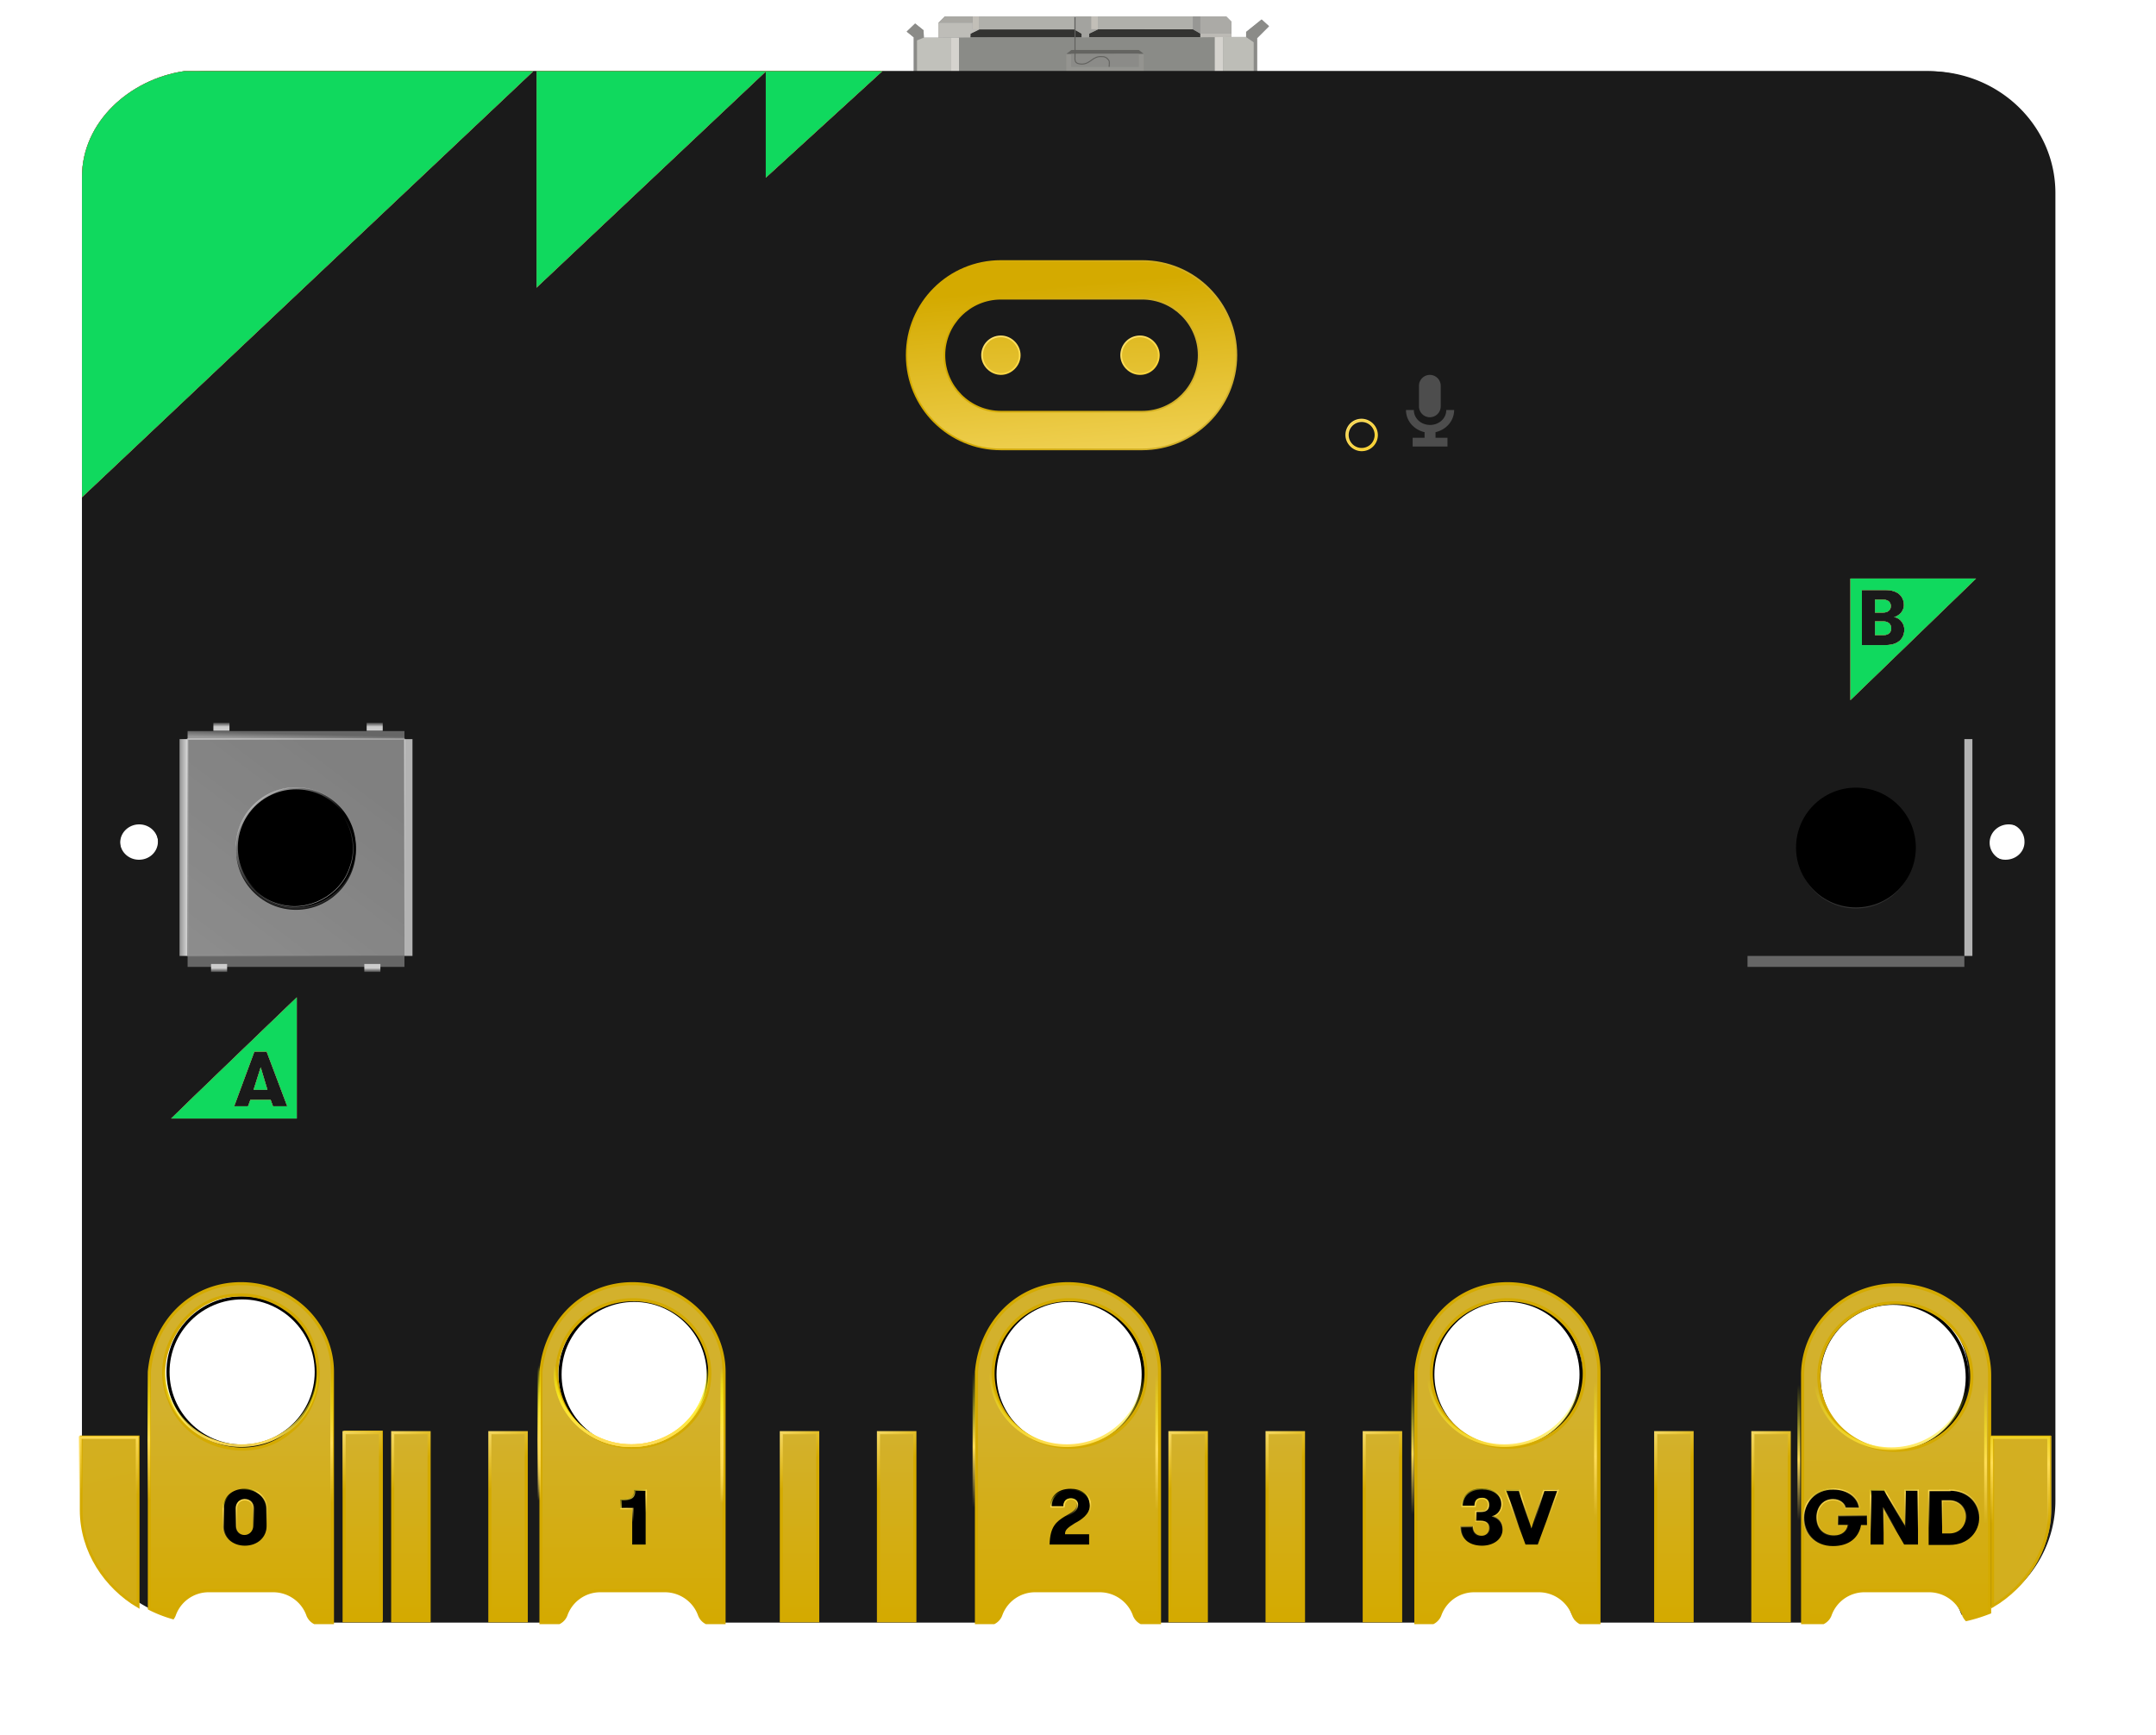 <svg xmlns="http://www.w3.org/2000/svg" xmlns:xlink="http://www.w3.org/1999/xlink" width="40mm" height="32.19mm" style="enable-background:new" viewBox="0 0 208.912 168.109"><defs><linearGradient id="q"><stop offset="0" style="stop-color:#0000d4;stop-opacity:1"/><stop offset="1" style="stop-color:#0000d4;stop-opacity:0"/></linearGradient><linearGradient id="n"><stop offset="0" style="stop-color:#ffe680;stop-opacity:1"/><stop offset="1" style="stop-color:#d4aa00;stop-opacity:1"/></linearGradient><linearGradient id="i"><stop offset="0" style="stop-color:#d4aa00;stop-opacity:1"/><stop offset="1" style="stop-color:#d3b12c;stop-opacity:1"/></linearGradient><linearGradient id="p"><stop offset="0" style="stop-color:#ffe680;stop-opacity:1"/><stop offset="1" style="stop-color:#fed32a;stop-opacity:1"/></linearGradient><linearGradient id="l"><stop offset="0" style="stop-color:#999;stop-opacity:1"/><stop offset="1" style="stop-color:#666;stop-opacity:1"/></linearGradient><linearGradient id="k"><stop offset="0" style="stop-color:#ccc;stop-opacity:1"/><stop offset="1" style="stop-color:#999;stop-opacity:1"/></linearGradient><linearGradient id="g"><stop offset="0" style="stop-color:gray;stop-opacity:1"/><stop offset="1" style="stop-color:#8c8c8c;stop-opacity:1"/></linearGradient><linearGradient id="f"><stop offset="0" style="stop-color:#fff;stop-opacity:1"/><stop offset="1" style="stop-color:#fff;stop-opacity:0"/></linearGradient><linearGradient id="a"><stop offset="0" style="stop-color:#ccc;stop-opacity:1"/><stop offset="1" style="stop-color:#8c8c8c;stop-opacity:1"/></linearGradient><linearGradient id="b"><stop offset="0" style="stop-color:#fff;stop-opacity:1"/><stop offset=".693" style="stop-color:#adadad;stop-opacity:.6"/><stop offset="1" style="stop-color:#333;stop-opacity:0"/></linearGradient><linearGradient id="r"><stop offset="0" style="stop-color:#000;stop-opacity:1"/><stop offset="1" style="stop-color:#000;stop-opacity:0"/></linearGradient><linearGradient id="s"><stop offset="0" style="stop-color:#333;stop-opacity:1"/><stop offset="1" style="stop-color:#333;stop-opacity:0"/></linearGradient><linearGradient id="c"><stop offset="0" style="stop-color:#ffd5d5;stop-opacity:1"/><stop offset="1" style="stop-color:#ccc;stop-opacity:0"/></linearGradient><linearGradient id="e"><stop offset="0" style="stop-color:#ff0;stop-opacity:0"/><stop offset=".552" style="stop-color:#fd5;stop-opacity:1"/><stop offset="1" style="stop-color:#fd5;stop-opacity:0"/></linearGradient><linearGradient id="j"><stop offset="0" style="stop-color:#ccc;stop-opacity:1"/><stop offset="1" style="stop-color:#ccc;stop-opacity:0"/></linearGradient><linearGradient xlink:href="#d" id="Y" x1="464.572" x2="466.072" y1="368.434" y2="381.724" gradientUnits="userSpaceOnUse"/><linearGradient id="d"><stop offset="0" style="stop-color:#ff0;stop-opacity:0"/><stop offset=".252" style="stop-color:#fd5;stop-opacity:1"/><stop offset="1" style="stop-color:#fd5;stop-opacity:0"/></linearGradient><linearGradient xlink:href="#d" id="V" x1="439.369" x2="446.695" y1="369.019" y2="383.372" gradientUnits="userSpaceOnUse"/><linearGradient xlink:href="#e" id="S" x1="356.772" x2="361.016" y1="366.145" y2="382.008" gradientUnits="userSpaceOnUse"/><linearGradient xlink:href="#e" id="P" x1="251.101" x2="252.146" y1="371.158" y2="377.989" gradientUnits="userSpaceOnUse"/><linearGradient xlink:href="#e" id="M" x1="137.762" x2="142.976" y1="370.245" y2="377.368" gradientUnits="userSpaceOnUse"/><linearGradient xlink:href="#d" id="J" x1="38.413" x2="43.169" y1="372.256" y2="382.1" gradientUnits="userSpaceOnUse"/><linearGradient xlink:href="#f" id="aN" x1="267.247" x2="287.51" y1="527.855" y2="509.343" gradientTransform="matrix(.353 0 0 .353 -4.031 40.362)" gradientUnits="userSpaceOnUse"/><linearGradient id="h"><stop offset="0" style="stop-color:#fc0;stop-opacity:1"/><stop offset="1" style="stop-color:#c8ab37;stop-opacity:0"/></linearGradient><linearGradient xlink:href="#g" id="aH" x1="259.501" x2="312.204" y1="497.617" y2="537.395" gradientTransform="matrix(.353 0 0 .353 -4.031 40.362)" gradientUnits="userSpaceOnUse"/><linearGradient xlink:href="#j" id="aC" x1="489.076" x2="489.076" y1="252.949" y2="254.403" gradientUnits="userSpaceOnUse"/><linearGradient xlink:href="#j" id="aD" x1="489.076" x2="489.076" y1="252.949" y2="254.403" gradientUnits="userSpaceOnUse"/><linearGradient xlink:href="#j" id="aE" x1="489.076" x2="489.076" y1="252.949" y2="254.403" gradientUnits="userSpaceOnUse"/><linearGradient xlink:href="#j" id="aF" x1="489.076" x2="489.076" y1="252.949" y2="254.403" gradientUnits="userSpaceOnUse"/><linearGradient xlink:href="#f" id="aL" x1="267.247" x2="287.51" y1="527.855" y2="509.343" gradientTransform="rotate(-165 285.96 510.348)" gradientUnits="userSpaceOnUse"/><linearGradient xlink:href="#d" id="L" x1="38.413" x2="43.169" y1="372.256" y2="382.1" gradientUnits="userSpaceOnUse"/><linearGradient xlink:href="#d" id="K" x1="38.413" x2="43.169" y1="372.256" y2="382.1" gradientUnits="userSpaceOnUse"/><linearGradient xlink:href="#e" id="O" x1="137.762" x2="142.976" y1="370.245" y2="377.368" gradientUnits="userSpaceOnUse"/><linearGradient xlink:href="#e" id="N" x1="137.762" x2="142.976" y1="370.245" y2="377.368" gradientUnits="userSpaceOnUse"/><linearGradient xlink:href="#e" id="R" x1="251.101" x2="252.146" y1="371.158" y2="377.989" gradientUnits="userSpaceOnUse"/><linearGradient xlink:href="#e" id="Q" x1="251.101" x2="252.146" y1="371.158" y2="377.989" gradientUnits="userSpaceOnUse"/><linearGradient xlink:href="#e" id="T" x1="356.772" x2="361.016" y1="366.145" y2="382.008" gradientUnits="userSpaceOnUse"/><linearGradient xlink:href="#e" id="U" x1="356.772" x2="361.016" y1="366.145" y2="382.008" gradientUnits="userSpaceOnUse"/><linearGradient xlink:href="#d" id="X" x1="439.369" x2="446.695" y1="369.019" y2="383.372" gradientUnits="userSpaceOnUse"/><linearGradient xlink:href="#d" id="W" x1="439.369" x2="446.695" y1="369.019" y2="383.372" gradientUnits="userSpaceOnUse"/><linearGradient xlink:href="#d" id="aa" x1="464.572" x2="466.072" y1="368.434" y2="381.724" gradientUnits="userSpaceOnUse"/><linearGradient xlink:href="#d" id="ab" x1="464.572" x2="466.072" y1="368.434" y2="381.724" gradientUnits="userSpaceOnUse"/><linearGradient xlink:href="#d" id="Z" x1="464.572" x2="466.072" y1="368.434" y2="381.724" gradientUnits="userSpaceOnUse"/><linearGradient xlink:href="#e" id="ad" x1="243.795" x2="243.215" y1="340.809" y2="376.293" gradientUnits="userSpaceOnUse"/><linearGradient xlink:href="#e" id="ae" x1="243.795" x2="243.215" y1="340.809" y2="376.293" gradientUnits="userSpaceOnUse"/><linearGradient xlink:href="#e" id="ac" x1="243.795" x2="243.215" y1="340.809" y2="376.293" gradientUnits="userSpaceOnUse"/><linearGradient xlink:href="#e" id="af" x1="243.795" x2="243.215" y1="340.809" y2="376.293" gradientTransform="matrix(.383 0 0 .37 -241.309 21.678)" gradientUnits="userSpaceOnUse"/><linearGradient xlink:href="#e" id="al" x1="243.795" x2="243.215" y1="340.809" y2="376.293" gradientTransform="matrix(0 -.383 .37 0 21.678 241.309)" gradientUnits="userSpaceOnUse"/><linearGradient xlink:href="#e" id="ah" x1="243.795" x2="243.215" y1="340.809" y2="376.293" gradientTransform="matrix(0 -.383 .37 0 21.678 241.309)" gradientUnits="userSpaceOnUse"/><linearGradient xlink:href="#e" id="ai" x1="243.795" x2="243.215" y1="340.809" y2="376.293" gradientTransform="matrix(0 -.383 .37 0 21.678 241.309)" gradientUnits="userSpaceOnUse"/><linearGradient xlink:href="#e" id="aj" x1="243.795" x2="243.215" y1="340.809" y2="376.293" gradientTransform="matrix(0 -.383 .37 0 21.678 241.309)" gradientUnits="userSpaceOnUse"/><linearGradient xlink:href="#k" id="aG" x1="98.348" x2="98.348" y1="-231.049" y2="-231.616" gradientUnits="userSpaceOnUse"/><linearGradient xlink:href="#l" id="aB" x1="221.329" x2="221.316" y1="86.332" y2="85.812" gradientUnits="userSpaceOnUse"/><linearGradient xlink:href="#i" id="z" x1="171.679" x2="150.934" y1="223.391" y2="223.301" gradientTransform="rotate(90 498.54 442.882)scale(3.78)" gradientUnits="userSpaceOnUse"/><linearGradient xlink:href="#i" id="B" x1="171.679" x2="150.934" y1="223.391" y2="223.301" gradientTransform="rotate(90 498.54 442.882)scale(3.78)" gradientUnits="userSpaceOnUse"/><linearGradient xlink:href="#i" id="D" x1="171.679" x2="150.934" y1="223.391" y2="223.301" gradientTransform="rotate(90 498.54 442.882)scale(3.78)" gradientUnits="userSpaceOnUse"/><linearGradient xlink:href="#i" id="F" x1="171.679" x2="150.934" y1="223.391" y2="223.301" gradientTransform="rotate(90 498.54 442.882)scale(3.78)" gradientUnits="userSpaceOnUse"/><linearGradient xlink:href="#e" id="ag" x1="243.795" x2="243.215" y1="340.809" y2="376.293" gradientTransform="matrix(0 -.383 .37 0 21.678 241.309)" gradientUnits="userSpaceOnUse"/><linearGradient xlink:href="#e" id="ak" x1="243.795" x2="243.215" y1="340.809" y2="376.293" gradientTransform="matrix(0 -.383 .37 0 21.678 241.309)" gradientUnits="userSpaceOnUse"/><linearGradient xlink:href="#e" id="aq" x1="243.795" x2="243.215" y1="340.809" y2="376.293" gradientTransform="matrix(0 -.383 .37 0 21.678 279.128)" gradientUnits="userSpaceOnUse"/><linearGradient xlink:href="#n" id="A" x1="-215.447" x2="-211.763" y1="128.359" y2="132.428" gradientTransform="rotate(90 455.244 394.254)scale(3.78)" gradientUnits="userSpaceOnUse"/><linearGradient xlink:href="#n" id="C" x1="-215.447" x2="-211.763" y1="128.359" y2="132.428" gradientTransform="rotate(90 455.244 394.254)scale(3.78)" gradientUnits="userSpaceOnUse"/><linearGradient xlink:href="#n" id="E" x1="-215.447" x2="-211.763" y1="128.359" y2="132.428" gradientTransform="rotate(90 455.244 394.254)scale(3.78)" gradientUnits="userSpaceOnUse"/><linearGradient xlink:href="#n" id="G" x1="-215.447" x2="-211.763" y1="128.359" y2="132.428" gradientTransform="rotate(90 455.244 394.254)scale(3.78)" gradientUnits="userSpaceOnUse"/><linearGradient xlink:href="#g" id="aI" x1="259.501" x2="312.204" y1="497.617" y2="537.395" gradientTransform="matrix(.353 0 0 .353 -4.031 40.362)" gradientUnits="userSpaceOnUse"/><linearGradient xlink:href="#f" id="aJ" x1="243.457" x2="314.989" y1="521.907" y2="490.821" gradientTransform="matrix(.353 0 0 .353 -4.031 40.362)" gradientUnits="userSpaceOnUse"/><linearGradient xlink:href="#i" id="an" x1="-213.884" x2="-213.884" y1="171.716" y2="153.489" gradientUnits="userSpaceOnUse"/><linearGradient xlink:href="#n" id="ao" x1="-215.447" x2="-211.763" y1="128.359" y2="132.428" gradientTransform="translate(-1.41 24.322)" gradientUnits="userSpaceOnUse"/><linearGradient xlink:href="#i" id="H" x1="171.679" x2="150.934" y1="223.391" y2="223.301" gradientTransform="rotate(90 426.946 371.287)scale(3.78)" gradientUnits="userSpaceOnUse"/><linearGradient xlink:href="#n" id="I" x1="-215.447" x2="-211.763" y1="128.359" y2="132.428" gradientTransform="rotate(90 383.65 322.66)scale(3.78)" gradientUnits="userSpaceOnUse"/><linearGradient xlink:href="#n" id="ar" x1="24.665" x2="23.05" y1="42.459" y2="2.4" gradientUnits="userSpaceOnUse"/><linearGradient xlink:href="#p" id="au" x1="28.845" x2="35.218" y1="11.756" y2="18.524" gradientUnits="userSpaceOnUse"/><linearGradient xlink:href="#p" id="aw" x1="10.582" x2="16.018" y1="11.235" y2="20.294" gradientUnits="userSpaceOnUse"/><linearGradient xlink:href="#n" id="ax" x1="24.665" x2="21.488" y1="42.459" y2="5.836" gradientUnits="userSpaceOnUse"/><linearGradient xlink:href="#i" id="ay" x1="5.18" x2="41.232" y1="13.734" y2="23.521" gradientUnits="userSpaceOnUse"/><linearGradient xlink:href="#n" id="at" x1="24.665" x2="23.05" y1="42.459" y2="2.4" gradientUnits="userSpaceOnUse"/><linearGradient xlink:href="#n" id="av" x1="24.665" x2="23.05" y1="42.459" y2="2.4" gradientUnits="userSpaceOnUse"/><linearGradient xlink:href="#n" id="as" x1="24.665" x2="23.05" y1="42.459" y2="2.4" gradientUnits="userSpaceOnUse"/><linearGradient xlink:href="#n" id="az" x1="24.665" x2="23.05" y1="42.459" y2="2.4" gradientTransform="matrix(.578 0 0 .578 113.156 33.243)" gradientUnits="userSpaceOnUse"/><linearGradient xlink:href="#p" id="aA" x1="28.845" x2="35.218" y1="11.756" y2="18.524" gradientTransform="matrix(.578 0 0 .578 113.156 33.243)" gradientUnits="userSpaceOnUse"/><filter id="aK" width="1.154" height="1.154" x="-.077" y="-.077" style="color-interpolation-filters:sRGB"><feGaussianBlur stdDeviation="1.041"/></filter><filter id="aM" width="1.034" height="1.034" x="-.017" y="-.017" style="color-interpolation-filters:sRGB"><feGaussianBlur stdDeviation=".224"/></filter><filter id="t" width="1.119" height="1.081" x="-.059" y="-.04" style="color-interpolation-filters:sRGB"><feGaussianBlur stdDeviation=".682"/></filter><filter id="aO" width="1.024" height="1.024" x="-.012" y="-.012" style="color-interpolation-filters:sRGB"><feGaussianBlur stdDeviation=".057"/></filter><filter id="u" width="1.086" height="1.109" x="-.043" y="-.055" style="color-interpolation-filters:sRGB"><feGaussianBlur stdDeviation="3.41"/></filter><radialGradient xlink:href="#i" id="w" cx="132.584" cy="503.099" r="249.351" fx="132.584" fy="503.099" gradientTransform="matrix(1.723 -.085 .018 .402 -42.573 216.188)" gradientUnits="userSpaceOnUse"/><radialGradient xlink:href="#i" id="x" cx="132.584" cy="503.099" r="249.351" fx="132.584" fy="503.099" gradientTransform="matrix(1.723 -.085 .018 .402 -42.573 216.188)" gradientUnits="userSpaceOnUse"/><radialGradient xlink:href="#h" id="v" cx="132.584" cy="503.099" r="249.351" fx="132.584" fy="503.099" gradientTransform="matrix(1.723 -.085 .018 .402 -42.573 216.188)" gradientUnits="userSpaceOnUse"/><radialGradient xlink:href="#h" id="y" cx="132.584" cy="503.099" r="249.351" fx="132.584" fy="503.099" gradientTransform="matrix(.66 -.031 .007 .149 -257.537 101.54)" gradientUnits="userSpaceOnUse"/></defs><g style="display:inline"><path d="M5457.097 169.081v-27.775l-5.663-4.584 6.741-6.472 6.742 5.393.27 5.933h11.595V129.71l5.123-5.124h225.435l4.18 4.18v12.27h11.73v-4.045l12.405-9.978 5.932 5.393-9.573 9.573v26.832z" style="fill:#999;fill-opacity:1;stroke:none;stroke-width:1px;stroke-linecap:butt;stroke-linejoin:miter;stroke-opacity:1" transform="translate(-571.766 -13.487)scale(.121)"/><path d="M5493.366 169.05v-27.506h-6.742v27.505z" style="fill:#d5d3ce;fill-opacity:1;stroke:#000;stroke-width:1px;stroke-linecap:butt;stroke-linejoin:miter;stroke-opacity:0" transform="translate(-571.766 -13.487)scale(.121)"/><path d="M5504.22 124.596v10.362h5.393v-10.402z" style="fill:#c2bfb8;fill-opacity:1;stroke:#000;stroke-width:1.083px;stroke-linecap:butt;stroke-linejoin:miter;stroke-opacity:0" transform="translate(-571.766 -13.487)scale(.121)"/><path d="M5599.106 124.554v10.3h5.393v-10.34z" style="fill:#c2bfb8;fill-opacity:1;stroke:#000;stroke-width:1.08px;stroke-linecap:butt;stroke-linejoin:miter;stroke-opacity:0" transform="translate(-571.766 -13.487)scale(.121)"/><path d="m5704.763 168.846-.022-27.748H5698l.022 27.748z" style="fill:#d5d3ce;fill-opacity:1;stroke:#000;stroke-width:1px;stroke-linecap:butt;stroke-linejoin:miter;stroke-opacity:0" transform="translate(-571.766 -13.487)scale(.121)"/><path d="m5704.763 168.846-.022-27.748 18.51-.061 6.124 4.18v23.595z" style="fill:#bdbdb7;fill-opacity:1;stroke:none;stroke-width:1px;stroke-linecap:butt;stroke-linejoin:miter;stroke-opacity:1" transform="translate(-571.766 -13.487)scale(.121)"/><path d="m5502.534 138.396 7.079-3.438h75.976l5.938 3.428v2.976H5502.4z" style="fill:#333331;fill-opacity:1;stroke:#000;stroke-width:1px;stroke-linecap:butt;stroke-linejoin:miter;stroke-opacity:0" transform="translate(-571.766 -13.487)scale(.121)"/><path d="m5597.608 138.317 7.079-3.438h75.976l5.938 3.428v2.976h-89.128z" style="fill:#333331;fill-opacity:1;fill-rule:nonzero;stroke:none;stroke-width:1px;stroke-linecap:butt;stroke-linejoin:miter;stroke-opacity:0" transform="translate(-571.766 -13.487)scale(.121)"/><path fill="none" d="M5579.607 151.577v14.13l2.45 2.578h62.344l2.586-2.72v-14.083z" style="fill:#9a9a97;fill-opacity:0;stroke:#a1a19d;stroke-width:.976px;stroke-linecap:butt;stroke-linejoin:miter;stroke-opacity:1" transform="translate(-571.766 -13.487)scale(.121)"/><path d="M5493.35 168.846v-27.505l204.65-.243.021 27.748z" style="fill:#8a8b87;fill-opacity:1;stroke:#000;stroke-width:1px;stroke-linecap:butt;stroke-linejoin:miter;stroke-opacity:0" transform="translate(-571.766 -13.487)scale(.121)"/><path d="M5723.25 141.037v-4.045l12.405-9.978 5.932 5.393-9.573 9.573v26.832h-2.639v-23.596zM5465.186 141.576l-.27-5.933-6.74-5.393-6.742 6.472 5.663 4.584v27.775h2.653V143.75Z" style="fill:#8b8b88;fill-opacity:1;stroke:none;stroke-width:1px;stroke-linecap:butt;stroke-linejoin:miter;stroke-opacity:1" transform="translate(-571.766 -13.487)scale(.121)"/><path d="m5476.782 129.71 5.123-5.123 22.315.008.01 5.111z" style="fill:#a9a8a3;fill-opacity:1;stroke:none;stroke-width:1px;stroke-linecap:butt;stroke-linejoin:miter;stroke-opacity:1" transform="translate(-571.766 -13.487)scale(.121)"/><path d="M5509.613 124.556v10.402h75.976v-10.425z" style="fill:#b0b0ab;fill-opacity:1;stroke:none;stroke-width:1px;stroke-linecap:butt;stroke-linejoin:miter;stroke-opacity:1" transform="translate(-571.766 -13.487)scale(.121)"/><path d="M5459.75 169.081V143.75l5.436-2.174 21.438-.032v27.505z" style="fill:#c1c1bb;fill-opacity:1;stroke:none;stroke-width:1px;stroke-linecap:butt;stroke-linejoin:miter;stroke-opacity:1" transform="translate(-571.766 -13.487)scale(.121)"/><path d="M5604.5 124.514v10.34l76.163.025v-10.335z" style="fill:#b0b0ab;fill-opacity:1;stroke:none;stroke-width:1px;stroke-linecap:butt;stroke-linejoin:miter;stroke-opacity:1" transform="translate(-571.766 -13.487)scale(.121)"/><path d="M5585.59 134.958v-10.425l13.516.02v10.3l5.58.026-7.078 3.438-.135 2.966-5.946.08v-2.977z" style="fill:#a3a39f;fill-opacity:1;stroke:none;stroke-width:1px;stroke-linecap:butt;stroke-linejoin:miter;stroke-opacity:1" transform="translate(-571.766 -13.487)scale(.121)"/><path d="M5476.782 141.576V129.71l27.448-.005-.01 5.252h5.393l-7.079 3.438-.135 2.967z" style="fill:#bebdb8;fill-opacity:1;stroke:none;stroke-width:1px;stroke-linecap:butt;stroke-linejoin:miter;stroke-opacity:1" transform="translate(-571.766 -13.487)scale(.121)"/><path d="M5686.601 138.307v-13.73l-5.938-.033v10.335z" style="fill:#979794;fill-opacity:1;stroke:none;stroke-width:1px;stroke-linecap:butt;stroke-linejoin:miter;stroke-opacity:1" transform="translate(-571.766 -13.487)scale(.121)"/><path d="M5686.601 141.283v-2.976h24.877l.042 2.73z" style="fill:#bcbab5;fill-opacity:1;stroke:none;stroke-width:1px;stroke-linecap:butt;stroke-linejoin:miter;stroke-opacity:1" transform="translate(-571.766 -13.487)scale(.121)"/><path d="M5686.601 138.307v-13.73l20.74.01 4.18 4.18-.043 9.54z" style="fill:#abaaa6;fill-opacity:1;stroke:none;stroke-width:1px;stroke-linecap:butt;stroke-linejoin:miter;stroke-opacity:1" transform="translate(-571.766 -13.487)scale(.121)"/><path d="M5637.236 154.494h3.978v14.23h-61.96v-14.142h3.888v10.342h54.094z" style="fill:#949490;fill-opacity:1;stroke:none;stroke-width:1px;stroke-linecap:butt;stroke-linejoin:miter;stroke-opacity:1" transform="translate(-571.766 -13.487)scale(.121)"/><path d="m5579.253 154.582 4.155-3.182h53.917l3.889 3.094z" style="fill:#646461;fill-opacity:1;stroke:none;stroke-width:1px;stroke-linecap:butt;stroke-linejoin:miter;stroke-opacity:1" transform="translate(-571.766 -13.487)scale(.121)"/><path d="m5583.142 154.582 54.094-.088v10.43h-54.094z" style="fill:#8b8b88;fill-opacity:1;stroke:none;stroke-width:1px;stroke-linecap:butt;stroke-linejoin:miter;stroke-opacity:1" transform="translate(-571.766 -13.487)scale(.121)"/><path d="M5621.499 164.84c.01-1.605.293-3.301 0-4.806-1.611-2.75-3.547-3.633-5.657-3.516-7.646-.784-9.04 6.046-16.263 6.094-4.678-.13-5.221-1.884-5.48-3.75l.051-4.453v-30.23" style="fill:none;stroke:#61615e;stroke-width:.814px;stroke-linecap:butt;stroke-linejoin:miter;stroke-opacity:1;filter:url(#t)" transform="matrix(.121 0 0 .118 -572.726 -12.985)"/></g><g style="filter:url(#u)"><path d="M20.173 6.886c-6.747 0-12.229 5.287-12.229 11.794v126.516c0 5.352 3.71 9.875 8.78 11.314q.08-.119.132-.252a3.52 3.52 0 0 1 3.332-2.358h6.236c1.544 0 2.879.983 3.362 2.358.121.318.357.577.656.732h23.642a1.38 1.38 0 0 0 .665-.732 3.52 3.52 0 0 1 3.331-2.358h6.235c1.545 0 2.88.983 3.364 2.358.12.317.355.577.654.732h27.644c.373-.138.675-.428.816-.796a3.52 3.52 0 0 1 3.331-2.358h6.235c1.545 0 2.88.983 3.363 2.358.14.368.436.658.805.796h28.105a1.38 1.38 0 0 0 .664-.732 3.52 3.52 0 0 1 3.332-2.358h6.235c1.545 0 2.88.983 3.363 2.358.121.317.356.577.655.732h23.503a1.38 1.38 0 0 0 .665-.732 3.52 3.52 0 0 1 3.331-2.358h6.235c1.545 0 2.88.983 3.364 2.358q.05.128.125.243c5.053-1.449 8.747-5.965 8.747-11.305V18.68c0-6.507-5.444-11.794-12.19-11.794zm-6.709 72.87c1.035 0 1.84.814 1.84 1.775 0 .998-.805 1.775-1.84 1.775s-1.84-.814-1.84-1.775c0-.998.844-1.775 1.84-1.775m180.864 0c1.035 0 1.84.814 1.84 1.775.038.998-.805 1.775-1.84 1.775s-1.84-.814-1.84-1.775c0-.998.843-1.775 1.84-1.775M23.43 125.286a7.53 7.53 0 0 1 4.1 1.294c4.099 2.58 4.343 9.128.45 12.008-3.677 3.15-10.007 1.45-11.604-3.121-1.932-4.448 1.583-10.006 6.431-10.164q.311-.022.623-.017m37.989.245a7.53 7.53 0 0 1 4.097 1.293c4.097 2.58 4.345 9.13.45 12.008-3.677 3.155-10.007 1.45-11.606-3.12-1.926-4.451 1.587-10.004 6.435-10.165a7 7 0 0 1 .624-.016m42.144 0a7.53 7.53 0 0 1 4.098 1.293c4.097 2.58 4.344 9.13.449 12.008-3.676 3.155-10.007 1.45-11.605-3.12-1.928-4.452 1.586-10.004 6.435-10.165q.312-.022.623-.016m42.428 0a7.53 7.53 0 0 1 4.098 1.293c4.097 2.58 4.344 9.13.449 12.008-3.677 3.155-10.007 1.45-11.606-3.12-1.927-4.452 1.587-10.003 6.436-10.165q.311-.022.623-.016m37.418.284a7.53 7.53 0 0 1 4.1 1.295c4.098 2.58 4.342 9.127.449 12.007-3.677 3.15-10.006 1.451-11.604-3.12-1.932-4.449 1.584-10.007 6.432-10.165q.31-.021.623-.017" style="display:inline;fill:#1a1a1a;fill-opacity:1;stroke-width:.265;enable-background:new"/></g><g style="display:inline" transform="rotate(90 131.906 117.18)"><path d="M76.244 26.025c-25.5 0-46.219 19.983-46.219 44.577v478.17c0 20.227 14.02 37.324 33.184 42.761.196-.3.371-.612.5-.951a13.32 13.32 0 0 1 12.592-8.912h23.568c5.838 0 10.882 3.715 12.71 8.912a5.2 5.2 0 0 0 2.478 2.766h89.353c1.146-.584 2.057-1.567 2.514-2.766a13.32 13.32 0 0 1 12.592-8.912h23.566c5.838 0 10.884 3.715 12.711 8.912a5.2 5.2 0 0 0 2.473 2.766h104.48c1.41-.523 2.554-1.617 3.084-3.008a13.32 13.32 0 0 1 12.592-8.912h23.566c5.838 0 10.884 3.714 12.711 8.912a5.2 5.2 0 0 0 3.041 3.008h106.223a5.2 5.2 0 0 0 2.512-2.766 13.32 13.32 0 0 1 12.591-8.912h23.567c5.837 0 10.883 3.715 12.71 8.912a5.2 5.2 0 0 0 2.473 2.766h88.83c1.146-.584 2.057-1.567 2.514-2.766a13.32 13.32 0 0 1 12.592-8.912h23.566c5.838 0 10.884 3.715 12.711 8.912.124.325.29.628.473.918 19.1-5.475 33.06-22.544 33.06-42.729V70.601c0-24.593-20.574-44.576-46.074-44.576zM50.89 301.441c3.912 0 6.955 3.074 6.955 6.707 0 3.773-3.043 6.71-6.955 6.71s-6.953-3.076-6.953-6.71c0-3.772 3.186-6.707 6.953-6.707m683.578 0c3.912 0 6.955 3.074 6.955 6.707.145 3.773-3.043 6.71-6.955 6.71s-6.955-3.076-6.955-6.71c0-3.772 3.188-6.707 6.955-6.707M88.555 473.521c5.494.084 10.949 1.795 15.496 4.891 15.49 9.753 16.412 34.5 1.697 45.385C91.853 535.702 67.93 529.28 61.893 512c-7.3-16.812 5.984-37.815 24.308-38.414a28 28 0 0 1 2.354-.065m143.58.926c5.495.09 10.934 1.79 15.486 4.889 15.483 9.752 16.422 34.507 1.697 45.383-13.894 11.925-37.82 5.48-43.863-11.795-7.279-16.82 5.997-37.805 24.322-38.416a28 28 0 0 1 2.358-.06m159.285 0c5.495.09 10.934 1.79 15.486 4.889 15.485 9.754 16.42 34.503 1.698 45.383-13.894 11.924-37.82 5.482-43.862-11.795-7.286-16.824 5.997-37.806 24.322-38.416q1.177-.081 2.356-.06m160.357 0c5.495.09 10.934 1.79 15.487 4.889 15.485 9.754 16.42 34.503 1.697 45.383-13.894 11.925-37.82 5.48-43.863-11.795-7.283-16.824 5.998-37.804 24.324-38.416q1.178-.081 2.355-.06m141.422 1.074a28.46 28.46 0 0 1 15.494 4.893c15.49 9.753 16.413 34.498 1.698 45.383-13.896 11.905-37.818 5.485-43.856-11.795-7.301-16.811 5.985-37.818 24.309-38.416q1.177-.082 2.355-.065" style="fill:#1a1a1a;fill-opacity:1;stroke-width:1" transform="matrix(0 -.265 .265 0 14.726 249.085)"/><circle cx="-225.624" cy="147.671" r="7.182" style="opacity:1;fill:none;fill-opacity:1;stroke:#000;stroke-width:.3;stroke-linecap:butt;stroke-linejoin:miter;stroke-miterlimit:4;stroke-dasharray:none;stroke-dashoffset:0;stroke-opacity:1" transform="rotate(-90)"/><circle cx="-187.637" cy="147.917" r="7.182" style="opacity:1;fill:none;fill-opacity:1;stroke:#000;stroke-width:.3;stroke-linecap:butt;stroke-linejoin:miter;stroke-miterlimit:4;stroke-dasharray:none;stroke-dashoffset:0;stroke-opacity:1" transform="rotate(-90)"/><circle cx="-145.493" cy="147.917" r="7.182" style="opacity:1;fill:none;fill-opacity:1;stroke:#000;stroke-width:.3;stroke-linecap:butt;stroke-linejoin:miter;stroke-miterlimit:4;stroke-dasharray:none;stroke-dashoffset:0;stroke-opacity:1" transform="rotate(-90)"/><circle cx="-103.065" cy="147.917" r="7.182" style="opacity:1;fill:none;fill-opacity:1;stroke:#000;stroke-width:.3;stroke-linecap:butt;stroke-linejoin:miter;stroke-miterlimit:4;stroke-dasharray:none;stroke-dashoffset:0;stroke-opacity:1" transform="rotate(-90)"/><circle cx="-65.646" cy="148.201" r="7.182" style="opacity:1;fill:none;fill-opacity:1;stroke:#000;stroke-width:.3;stroke-linecap:butt;stroke-linejoin:miter;stroke-miterlimit:4;stroke-dasharray:none;stroke-dashoffset:0;stroke-opacity:1" transform="rotate(-90)"/><path d="M153.86 241.217h7.098c3.993 0 7.468-2.377 9.316-5.52H153.86zM170.238 55.83c-1.85-3.143-5.324-5.52-9.28-5.52h-7.099v5.52z" style="fill:#c8ab37;stroke-width:.265"/><path d="M-215.648 153.489h3.527v18.227h-3.527z" style="fill:#c8ab37;stroke-width:.265" transform="rotate(-90)"/><path d="M231.275 469.404c-18.545 0-32.021 14.392-33.47 32.278v91.666h6.605c1.145-.584 2.057-1.567 2.514-2.766a13.32 13.32 0 0 1 12.592-8.912h23.566c5.838 0 10.884 3.715 12.711 8.912a5.2 5.2 0 0 0 2.473 2.766h6.478v-91.666c0-17.747-14.923-32.278-33.469-32.278m.29 5.867c15.502 0 27.962 12.157 27.962 26.97 0 14.95-12.46 26.968-27.963 26.968s-27.962-12.017-27.962-26.969c0-14.951 12.46-26.969 27.962-26.969M390.506 469.404c-18.546 0-32.02 14.392-33.469 32.278v91.666h6.367c1.146-.584 2.057-1.567 2.514-2.766a13.32 13.32 0 0 1 12.592-8.912h23.566c5.838 0 10.884 3.715 12.711 8.912a5.2 5.2 0 0 0 2.473 2.766h6.715v-91.666c0-17.747-14.924-32.278-33.47-32.278m.578 5.867c15.503 0 27.965 12.157 27.965 26.97 0 14.95-12.462 26.968-27.965 26.968s-27.963-12.017-27.963-26.969c0-14.951 12.46-26.969 27.963-26.969M551.186 469.404c-18.546 0-32.02 14.392-33.47 32.278v91.666h6.245c1.145-.584 2.057-1.567 2.514-2.766a13.32 13.32 0 0 1 12.591-8.912h23.567c5.837 0 10.883 3.715 12.71 8.912a5.2 5.2 0 0 0 2.473 2.766h6.838v-91.666c0-17.747-14.923-32.278-33.468-32.278m.144 5.867c15.503 0 27.963 12.157 27.963 26.97 0 14.95-12.46 26.968-27.963 26.968s-27.963-12.017-27.963-26.969c0-14.951 12.46-26.969 27.963-26.969M693.318 469.822c-18.835 0-34.193 14.813-34.193 32.979v90.547h7.521c1.146-.584 2.057-1.567 2.514-2.766a13.32 13.32 0 0 1 12.592-8.912h23.566c5.838 0 10.884 3.715 12.711 8.912a5.2 5.2 0 0 0 1.014 1.627c2.821-.64 5.629-1.524 8.469-2.633V502.94c0-18.445-15.358-33.117-34.194-33.117m-.289 6.569c15.503 0 27.963 12.157 27.963 26.968s-12.605 26.97-27.963 26.97c-15.503 0-27.963-12.018-27.963-26.97s12.46-26.968 27.963-26.968" style="fill:#c8ab37;stroke-width:1" transform="matrix(0 -.265 .265 0 14.726 249.085)"/><g style="fill:url(#v);fill-opacity:1;stroke:#d4aa00;stroke-width:.703" transform="matrix(0 -.383 .37 0 21.612 241.217)"><path d="M0 357.7v19.2c0 10.8 6.2 20.2 14.4 25.2v-44.4z" style="fill:url(#w);fill-opacity:1;stroke:#d4aa00;stroke-width:.703"/><path d="M483.6 402c8.2-5 14.4-14.4 14.4-25.1v-19.2h-14.4z" style="fill:url(#x);fill-opacity:1;stroke:#d4aa00;stroke-width:.703"/></g><path d="M-215.648 153.489h3.527v18.227h-3.527z" style="fill:url(#y);fill-opacity:1;stroke:#d4aa00;stroke-width:.265" transform="rotate(-90)"/><path d="M231.275 469.404c-18.545 0-32.021 14.392-33.47 32.278v91.666h6.605c1.145-.584 2.057-1.567 2.514-2.766a13.32 13.32 0 0 1 12.592-8.912h23.566c5.838 0 10.884 3.715 12.711 8.912a5.2 5.2 0 0 0 2.477 2.766h6.474v-91.666c0-17.747-14.923-32.278-33.469-32.278zm.29 5.867c15.502 0 27.962 12.157 27.962 26.97 0 14.95-12.46 26.968-27.963 26.968s-27.962-12.017-27.962-26.969c0-14.951 12.46-26.969 27.962-26.969z" style="opacity:1;fill:url(#z);fill-opacity:1;stroke:url(#A);stroke-width:1.134;stroke-linecap:butt;stroke-linejoin:miter;stroke-miterlimit:4;stroke-dasharray:none;stroke-dashoffset:0;stroke-opacity:1" transform="matrix(0 -.265 .265 0 14.726 249.085)"/><path d="M390.506 469.404c-18.546 0-32.02 14.392-33.469 32.278v91.666h6.367c1.146-.585 2.057-1.567 2.514-2.766a13.32 13.32 0 0 1 12.592-8.912h23.566c5.838 0 10.884 3.715 12.711 8.912a5.2 5.2 0 0 0 2.477 2.766h6.71v-91.666c0-17.747-14.923-32.278-33.468-32.278zm.578 5.867c15.503 0 27.965 12.157 27.965 26.97 0 14.95-12.462 26.968-27.965 26.968s-27.963-12.017-27.963-26.969c0-14.951 12.46-26.969 27.963-26.969z" style="opacity:1;fill:url(#B);fill-opacity:1;stroke:url(#C);stroke-width:1.134;stroke-linecap:butt;stroke-linejoin:miter;stroke-miterlimit:4;stroke-dasharray:none;stroke-dashoffset:0;stroke-opacity:1" transform="matrix(0 -.265 .265 0 14.726 249.085)"/><path d="M551.186 469.404c-18.546 0-32.02 14.392-33.47 32.278v91.666h6.245q.019-.012.037-.024.377-.197.715-.449.082-.061.16-.127a5.3 5.3 0 0 0 1.066-1.162c.049-.072.1-.14.145-.215.15-.251.285-.512.39-.789a13.32 13.32 0 0 1 12.592-8.912h23.567c5.108 0 9.609 2.844 11.879 7.037q.487.9.832 1.875c.107.282.243.55.396.805.034.057.075.11.112.166a5 5 0 0 0 .576.734q.24.252.51.47.066.058.134.112c.237.179.485.342.75.479h6.832v-91.666c0-17.747-14.923-32.278-33.468-32.278zm.144 5.867c15.503 0 27.963 12.157 27.963 26.97 0 14.95-12.46 26.968-27.963 26.968s-27.963-12.017-27.963-26.969c0-14.951 12.46-26.969 27.963-26.969z" style="opacity:1;fill:url(#D);fill-opacity:1;stroke:url(#E);stroke-width:1.134;stroke-linecap:butt;stroke-linejoin:miter;stroke-miterlimit:4;stroke-dasharray:none;stroke-dashoffset:0;stroke-opacity:1" transform="matrix(0 -.265 .265 0 14.726 249.085)"/><path d="M693.318 469.822c-18.835 0-34.193 14.813-34.193 32.979v90.547h7.521c1.146-.584 2.057-1.567 2.514-2.766a13.32 13.32 0 0 1 12.592-8.912h23.566c5.838 0 10.884 3.715 12.711 8.912a5.2 5.2 0 0 0 1.014 1.627c2.821-.64 5.629-1.524 8.469-2.633V502.94c0-18.445-15.358-33.117-34.194-33.117zm-.289 6.569c15.503 0 27.963 12.157 27.963 26.968s-12.605 26.97-27.963 26.97c-15.503 0-27.963-12.018-27.963-26.97s12.46-26.968 27.963-26.968z" style="opacity:1;fill:url(#F);fill-opacity:1;stroke:url(#G);stroke-width:1.134;stroke-linecap:butt;stroke-linejoin:miter;stroke-miterlimit:4;stroke-dasharray:none;stroke-dashoffset:0;stroke-opacity:1" transform="matrix(0 -.265 .265 0 14.726 249.085)"/><path d="M88.084 469.402c-18.546 0-32.02 14.394-33.469 32.28v86.474a47 47 0 0 0 8.6 3.367c.193-.297.366-.606.494-.941a13.32 13.32 0 0 1 12.592-8.912h23.568c5.838 0 10.882 3.715 12.71 8.912a5.2 5.2 0 0 0 2.478 2.766h6.496v-91.666c0-17.747-14.923-32.28-33.469-32.28zm.47 4.12c5.495.083 10.95 1.794 15.497 4.89 6.992 4.402 11.005 11.86 11.963 19.719.213 1.34.324 2.713.324 4.11 0 3.419-.659 6.683-1.85 9.687-1.686 4.627-4.59 8.8-8.74 11.869C91.853 535.702 67.93 529.28 61.893 512c-7.3-16.812 5.984-37.815 24.308-38.414a28 28 0 0 1 2.354-.065z" style="opacity:1;fill:url(#H);fill-opacity:1;stroke:url(#I);stroke-width:1.134;stroke-linecap:butt;stroke-linejoin:miter;stroke-miterlimit:4;stroke-dasharray:none;stroke-dashoffset:0;stroke-opacity:1" transform="matrix(0 -.265 .265 0 14.726 249.085)"/><path d="M35.9 376.4c0-2.8 2.1-5.1 5.5-5.1 3.3 0 5.5 2.4 5.5 5.1v4.7c0 2.8-2.2 5.1-5.5 5.1s-5.5-2.4-5.5-5.1zm7.6 0c0-1.3-.8-2.3-2.2-2.3-1.3 0-2.1 1.1-2.1 2.3v4.7c0 1.2.8 2.3 2.1 2.3s2.2-1.1 2.2-2.3zM136.5 374.1c2.8 0 3.4-.8 3.4-2.5h2.9v14.3h-3.4v-9.5h-3v-2.3zM248.9 378.5c1.7-1 3-1.7 3-3.1 0-1.1-.7-1.6-1.6-1.6-1 0-1.8.6-1.8 2.1h-3.3c0-2.6 1.8-4.6 5.1-4.6 2.6 0 4.9 1.3 4.9 4.3 0 2.4-2.3 3.9-3.8 4.7-2 1.3-2.5 1.8-2.5 2.9h6.1v2.7h-10c.1-4.7 1.7-6 3.9-7.4" style="stroke-width:.703" transform="matrix(0 -.383 .37 0 21.612 241.217)"/><g style="stroke-width:.703"><path d="M352.1 381.1c0 1.6.9 2.5 2.2 2.5 1.2 0 1.9-.9 1.9-1.9 0-1.2-.6-2-2.1-2h-1.3v-2.6h1.3c1.5 0 1.9-.7 1.9-1.8s-.7-1.6-1.6-1.6c-1.4 0-1.8.8-1.8 2.1h-3.3c0-2.4 1.5-4.6 5.1-4.6 2.6 0 5 1.3 5 4 0 1.6-1 2.8-2.1 3.2 1.3.5 2.3 1.6 2.3 3.5 0 2.7-2.4 4.3-5.2 4.3-3.5 0-5.5-2.1-5.5-5.1zM368.5 385.9h-3.1l-5.1-14.3h3.5l3.1 10.1 3.1-10.1h3.6z" style="stroke-width:.703" transform="matrix(0 -.383 .37 0 21.612 241.217)"/></g><path d="M444.4 378.3h7.4v2.5h-1.5c-.6 3.3-3 5.5-7.1 5.5-4.8 0-7.5-3.5-7.5-7.5 0-3.9 2.8-7.5 7.5-7.5 3.8 0 6.4 2.3 6.6 5h-3.5c-.2-1.1-1.4-2.2-3.1-2.2-2.7 0-4.1 2.3-4.1 4.7 0 2.5 1.4 4.7 4.4 4.7 2 0 3.2-1.2 3.4-2.7h-2.5z" style="stroke-width:.703" transform="matrix(0 -.383 .37 0 21.612 241.217)"/><g style="stroke-width:.703"><path d="M461.4 380.9v-9.3h3.3v14.3h-3.5l-5.2-9.2v9.2h-3.3v-14.3h3.5zM472.7 371.6c4.8 0 7.5 3.5 7.5 7.2s-2.7 7.2-7.5 7.2h-5.3v-14.3h5.3zm-1.9 2.8v8.6h1.8c2.7 0 4.2-2.1 4.2-4.3s-1.6-4.3-4.2-4.3z" style="stroke-width:.703" transform="matrix(0 -.383 .37 0 21.612 241.217)"/></g><path d="M35.9 376.4c0-2.8 2.1-5.1 5.5-5.1 3.3 0 5.5 2.4 5.5 5.1v4.7c0 2.8-2.2 5.1-5.5 5.1s-5.5-2.4-5.5-5.1zm7.6 0c0-1.3-.8-2.3-2.2-2.3-1.3 0-2.1 1.1-2.1 2.3v4.7c0 1.2.8 2.3 2.1 2.3s2.2-1.1 2.2-2.3zM136.5 374.1c2.8 0 3.4-.8 3.4-2.5h2.9v14.3h-3.4v-9.5h-3v-2.3zM248.9 378.5c1.7-1 3-1.7 3-3.1 0-1.1-.7-1.6-1.6-1.6-1 0-1.8.6-1.8 2.1h-3.3c0-2.6 1.8-4.6 5.1-4.6 2.6 0 4.9 1.3 4.9 4.3 0 2.4-2.3 3.9-3.8 4.7-2 1.3-2.5 1.8-2.5 2.9h6.1v2.7h-10c.1-4.7 1.7-6 3.9-7.4" style="fill:none;stroke:none;stroke-width:.703" transform="matrix(0 -.383 .37 0 21.612 241.217)"/><g style="fill:none;stroke:none;stroke-width:.703"><path d="M352.1 381.1c0 1.6.9 2.5 2.2 2.5 1.2 0 1.9-.9 1.9-1.9 0-1.2-.6-2-2.1-2h-1.3v-2.6h1.3c1.5 0 1.9-.7 1.9-1.8s-.7-1.6-1.6-1.6c-1.4 0-1.8.8-1.8 2.1h-3.3c0-2.4 1.5-4.6 5.1-4.6 2.6 0 5 1.3 5 4 0 1.6-1 2.8-2.1 3.2 1.3.5 2.3 1.6 2.3 3.5 0 2.7-2.4 4.3-5.2 4.3-3.5 0-5.5-2.1-5.5-5.1zM368.5 385.9h-3.1l-5.1-14.3h3.5l3.1 10.1 3.1-10.1h3.6z" style="fill:none;stroke:none;stroke-width:.703" transform="matrix(0 -.383 .37 0 21.612 241.217)"/></g><path d="M444.4 378.3h7.4v2.5h-1.5c-.6 3.3-3 5.5-7.1 5.5-4.8 0-7.5-3.5-7.5-7.5 0-3.9 2.8-7.5 7.5-7.5 3.8 0 6.4 2.3 6.6 5h-3.5c-.2-1.1-1.4-2.2-3.1-2.2-2.7 0-4.1 2.3-4.1 4.7 0 2.5 1.4 4.7 4.4 4.7 2 0 3.2-1.2 3.4-2.7h-2.5z" style="fill:none;stroke:none;stroke-width:.703" transform="matrix(0 -.383 .37 0 21.612 241.217)"/><g style="fill:none;stroke:none;stroke-width:.703"><path d="M461.4 380.9v-9.3h3.3v14.3h-3.5l-5.2-9.2v9.2h-3.3v-14.3h3.5zM472.7 371.6c4.8 0 7.5 3.5 7.5 7.2s-2.7 7.2-7.5 7.2h-5.3v-14.3h5.3zm-1.9 2.8v8.6h1.8c2.7 0 4.2-2.1 4.2-4.3s-1.6-4.3-4.2-4.3z" style="fill:none;stroke:none;stroke-width:.703" transform="matrix(0 -.383 .37 0 21.612 241.217)"/></g><g style="fill:none;stroke:url(#J);stroke-width:.351;stroke-miterlimit:4;stroke-dasharray:none"><g style="fill:none;stroke:url(#K);stroke-width:.351;stroke-miterlimit:4;stroke-dasharray:none" transform="matrix(0 -.383 .37 0 21.629 241.2)"><path d="M35.9 376.4c0-2.8 2.1-5.1 5.5-5.1 3.3 0 5.5 2.4 5.5 5.1v4.7c0 2.8-2.2 5.1-5.5 5.1s-5.5-2.4-5.5-5.1zm7.6 0c0-1.3-.8-2.3-2.2-2.3-1.3 0-2.1 1.1-2.1 2.3v4.7c0 1.2.8 2.3 2.1 2.3s2.2-1.1 2.2-2.3z" style="fill:none;stroke:url(#L);stroke-width:.351;stroke-miterlimit:4;stroke-dasharray:none"/></g></g><g style="fill:none;stroke:url(#M);stroke-width:.351;stroke-miterlimit:4;stroke-dasharray:none"><g style="fill:none;stroke:url(#N);stroke-width:.351;stroke-miterlimit:4;stroke-dasharray:none" transform="matrix(0 -.383 .37 0 21.639 241.161)"><path d="M136.5 374.1c2.8 0 3.4-.8 3.4-2.5h2.9v14.3h-3.4v-9.5h-3v-2.3z" style="fill:none;stroke:url(#O);stroke-width:.351;stroke-miterlimit:4;stroke-dasharray:none"/></g></g><g style="fill:none;stroke:url(#P);stroke-width:.351;stroke-miterlimit:4;stroke-dasharray:none"><g style="fill:none;stroke:url(#Q);stroke-width:.351;stroke-miterlimit:4;stroke-dasharray:none" transform="matrix(0 -.383 .37 0 21.668 241.161)"><path d="M248.9 378.5c1.7-1 3-1.7 3-3.1 0-1.1-.7-1.6-1.6-1.6-1 0-1.8.6-1.8 2.1h-3.3c0-2.6 1.8-4.6 5.1-4.6 2.6 0 4.9 1.3 4.9 4.3 0 2.4-2.3 3.9-3.8 4.7-2 1.3-2.5 1.8-2.5 2.9h6.1v2.7h-10c.1-4.7 1.7-6 3.9-7.4z" style="fill:none;stroke:url(#R);stroke-width:.351;stroke-miterlimit:4;stroke-dasharray:none"/></g></g><g style="fill:none;stroke:url(#S);stroke-width:.351;stroke-miterlimit:4;stroke-dasharray:none" transform="matrix(0 -.383 .37 0 21.656 241.2)"><path d="M352.1 381.1c0 1.6.9 2.5 2.2 2.5 1.2 0 1.9-.9 1.9-1.9 0-1.2-.6-2-2.1-2h-1.3v-2.6h1.3c1.5 0 1.9-.7 1.9-1.8s-.7-1.6-1.6-1.6c-1.4 0-1.8.8-1.8 2.1h-3.3c0-2.4 1.5-4.6 5.1-4.6 2.6 0 5 1.3 5 4 0 1.6-1 2.8-2.1 3.2 1.3.5 2.3 1.6 2.3 3.5 0 2.7-2.4 4.3-5.2 4.3-3.5 0-5.5-2.1-5.5-5.1z" style="fill:none;stroke:url(#T);stroke-width:.351;stroke-miterlimit:4;stroke-dasharray:none"/><path d="M368.5 385.9h-3.1l-5.1-14.3h3.5l3.1 10.1 3.1-10.1h3.6z" style="fill:none;stroke:url(#U);stroke-width:.351;stroke-miterlimit:4;stroke-dasharray:none"/></g><g style="fill:none;stroke:url(#V);stroke-width:.351;stroke-miterlimit:4;stroke-dasharray:none"><g style="fill:none;stroke:url(#W);stroke-width:.351;stroke-miterlimit:4;stroke-dasharray:none" transform="matrix(0 -.383 .37 0 21.629 241.2)"><path d="M444.4 378.3h7.4v2.5h-1.5c-.6 3.3-3 5.5-7.1 5.5-4.8 0-7.5-3.5-7.5-7.5 0-3.9 2.8-7.5 7.5-7.5 3.8 0 6.4 2.3 6.6 5h-3.5c-.2-1.1-1.4-2.2-3.1-2.2-2.7 0-4.1 2.3-4.1 4.7 0 2.5 1.4 4.7 4.4 4.7 2 0 3.2-1.2 3.4-2.7h-2.5z" style="fill:none;stroke:url(#X);stroke-width:.351;stroke-miterlimit:4;stroke-dasharray:none"/></g></g><g style="fill:none;stroke:url(#Y);stroke-width:.351;stroke-miterlimit:4;stroke-dasharray:none"><g style="fill:none;stroke:url(#Z);stroke-width:.351;stroke-miterlimit:4;stroke-dasharray:none" transform="matrix(0 -.383 .37 0 21.629 241.2)"><path d="M461.4 380.9v-9.3h3.3v14.3h-3.5l-5.2-9.2v9.2h-3.3v-14.3h3.5z" style="fill:none;stroke:url(#aa);stroke-width:.351;stroke-miterlimit:4;stroke-dasharray:none"/><path d="M472.7 371.6c4.8 0 7.5 3.5 7.5 7.2s-2.7 7.2-7.5 7.2h-5.3v-14.3h5.3zm-1.9 2.8v8.6h1.8c2.7 0 4.2-2.1 4.2-4.3s-1.6-4.3-4.2-4.3z" style="fill:none;stroke:url(#ab);stroke-width:.351;stroke-miterlimit:4;stroke-dasharray:none"/></g></g><g style="fill:none;fill-opacity:1;stroke:url(#ac);stroke-width:.703" transform="matrix(0 -.383 .37 0 21.678 241.309)"><path d="M0 357.7v19.2c0 10.8 6.2 20.2 14.4 25.2v-44.4z" style="fill:none;fill-opacity:1;stroke:url(#ad);stroke-width:.703"/><path d="M483.6 402c8.2-5 14.4-14.4 14.4-25.1v-19.2h-14.4z" style="fill:none;fill-opacity:1;stroke:url(#ae);stroke-width:.703"/></g><path d="M-215.74 153.555h3.527v18.227h-3.527z" style="fill:none;fill-opacity:1;stroke:url(#af);stroke-width:.265" transform="rotate(-90)"/><path d="M138.988 187.985c0 4.907 3.808 8.472 8.54 8.856h24.253v-17.71h-24.253c-4.695 0-8.54 3.948-8.54 8.854zm15.824-.076c0 4.102-3.18 7.398-7.136 7.398s-7.135-3.296-7.135-7.398 3.216-7.399 7.135-7.399c3.956 0 7.136 3.297 7.136 7.399z" style="fill:none;fill-opacity:1;stroke:url(#ag);stroke-width:.265"/><path d="M138.988 145.856c0 4.906 3.808 8.472 8.54 8.855h24.253V137h-24.253c-4.695 0-8.54 3.948-8.54 8.855zm15.824-.154c0 4.102-3.18 7.399-7.136 7.399s-7.135-3.297-7.135-7.399 3.216-7.398 7.135-7.398c3.956 0 7.136 3.296 7.136 7.398z" style="fill:none;fill-opacity:1;stroke:url(#ah);stroke-width:.265"/><path d="M138.988 103.342c0 4.907 3.808 8.472 8.54 8.856h24.253v-17.71h-24.253c-4.695 0-8.54 3.948-8.54 8.854zm15.824-.038c0 4.102-3.18 7.399-7.136 7.399s-7.135-3.297-7.135-7.399 3.216-7.398 7.135-7.398c3.956 0 7.136 3.296 7.136 7.398z" style="fill:none;fill-opacity:1;stroke:url(#ai);stroke-width:.265"/><path d="M139.099 65.736c0 4.984 3.919 9.047 8.725 9.047h23.957V61.52c0-1.648-.37-3.22-.998-4.83h-22.922c-4.88 0-8.762 4.064-8.762 9.047zm16.008.077c0 4.102-3.18 7.398-7.135 7.398-3.956 0-7.136-3.296-7.136-7.398s3.217-7.399 7.136-7.399 7.135 3.335 7.135 7.399z" style="fill:none;fill-opacity:1;stroke:url(#aj);stroke-width:.265"/><path d="M138.988 187.985c0 4.907 3.808 8.472 8.54 8.856h24.253v-17.71h-24.253c-4.695 0-8.54 3.948-8.54 8.854zm15.824-.076c0 4.102-3.18 7.398-7.136 7.398s-7.135-3.296-7.135-7.398 3.216-7.399 7.135-7.399c3.956 0 7.136 3.297 7.136 7.399z" style="fill:none;fill-opacity:1;stroke:url(#ak);stroke-width:.265"/><path d="M138.988 187.985c0 4.907 3.808 8.472 8.54 8.856h24.253v-17.71h-24.253c-4.695 0-8.54 3.948-8.54 8.854zm15.824-.076c0 4.102-3.18 7.398-7.136 7.398s-7.135-3.296-7.135-7.398 3.216-7.399 7.135-7.399c3.956 0 7.136 3.297 7.136 7.399z" style="fill:none;fill-opacity:1;stroke:url(#al);stroke-width:.265"/><g transform="matrix(1 0 0 -1 0 290.814)"><use xlink:href="#am" width="100%" height="100%" style="opacity:1" transform="rotate(-90 103.13 71.93)"/><use xlink:href="#am" width="100%" height="100%" transform="rotate(-90 110.596 79.396)"/><use xlink:href="#am" width="100%" height="100%" transform="rotate(-90 118.062 86.862)"/><use xlink:href="#am" width="100%" height="100%" transform="rotate(-90 125.528 94.328)"/><use xlink:href="#am" width="100%" height="100%" transform="rotate(-90 132.994 101.794)"/><use xlink:href="#am" width="100%" height="100%" transform="rotate(-90 110.295 64.765)"/><use xlink:href="#am" width="100%" height="100%" transform="rotate(-90 117.761 72.23)"/><use xlink:href="#am" width="100%" height="100%" transform="rotate(-90 125.227 79.696)"/><use xlink:href="#am" width="100%" height="100%" transform="rotate(-90 132.693 87.162)"/><use xlink:href="#am" width="100%" height="100%" transform="rotate(-90 140.159 94.628)"/><use xlink:href="#am" width="100%" height="100%" transform="rotate(-90 117.46 57.6)"/><use xlink:href="#am" width="100%" height="100%" transform="rotate(-90 124.926 65.065)"/><use xlink:href="#am" width="100%" height="100%" transform="rotate(-90 132.392 72.531)"/><use xlink:href="#am" width="100%" height="100%" transform="rotate(-90 139.858 79.997)"/><use xlink:href="#am" width="100%" height="100%" transform="rotate(-90 147.324 87.463)"/><use xlink:href="#am" width="100%" height="100%" transform="rotate(-90 124.626 50.434)"/><use xlink:href="#am" width="100%" height="100%" transform="rotate(-90 132.092 57.9)"/><use xlink:href="#am" width="100%" height="100%" transform="rotate(-90 139.558 65.366)"/><use xlink:href="#am" width="100%" height="100%" transform="rotate(-90 147.024 72.832)"/><use xlink:href="#am" width="100%" height="100%" transform="rotate(-90 154.49 80.298)"/><use xlink:href="#am" width="100%" height="100%" transform="rotate(-90 131.791 43.269)"/><use xlink:href="#am" width="100%" height="100%" transform="rotate(-90 139.257 50.735)"/><use xlink:href="#am" width="100%" height="100%" transform="rotate(-90 146.723 58.2)"/><use xlink:href="#am" width="100%" height="100%" transform="rotate(-90 154.189 65.667)"/><use xlink:href="#am" width="100%" height="100%" transform="rotate(-90 161.655 73.132)"/></g><path id="ap" d="M-215.74 153.555h3.527v18.227h-3.527z" style="fill:url(#an);fill-opacity:1;stroke:url(#ao);stroke-width:.3;stroke-miterlimit:4;stroke-dasharray:none" transform="rotate(-90)"/><use xlink:href="#ap" width="100%" height="100%"/><use xlink:href="#ap" width="100%" height="100%" transform="translate(0 -4.707)"/><use xlink:href="#ap" width="100%" height="100%" transform="translate(0 -9.414)"/><use xlink:href="#ap" width="100%" height="100%" transform="translate(0 -14.12)"/><use xlink:href="#ap" width="100%" height="100%" transform="translate(0 -37.656)"/><use xlink:href="#ap" width="100%" height="100%" transform="translate(0 -42.363)"/><use xlink:href="#ap" width="100%" height="100%" transform="translate(0 -47.07)"/><use xlink:href="#ap" width="100%" height="100%" transform="translate(0 -51.776)"/><use xlink:href="#ap" width="100%" height="100%" transform="translate(0 -56.483)"/><use xlink:href="#ap" width="100%" height="100%" transform="translate(0 -80.018)"/><use xlink:href="#ap" width="100%" height="100%" transform="translate(0 -84.725)"/><use xlink:href="#ap" width="100%" height="100%" transform="translate(0 -89.432)"/><use xlink:href="#ap" width="100%" height="100%" transform="translate(0 -94.14)"/><use xlink:href="#ap" width="100%" height="100%" transform="translate(0 -98.846)"/><use xlink:href="#ap" width="100%" height="100%" transform="translate(0 -122.38)"/><use xlink:href="#ap" width="100%" height="100%" transform="translate(0 -127.088)"/><use xlink:href="#ap" width="100%" height="100%" transform="translate(0 -131.795)"/><use xlink:href="#ap" width="100%" height="100%" transform="translate(0 -136.502)"/><path d="M138.988 225.804c0 4.907 3.808 8.472 8.54 8.855h24.253v-17.71h-24.253c-4.695 0-8.54 3.948-8.54 8.855zm15.824-.077c0 4.102-3.18 7.399-7.136 7.399s-7.135-3.297-7.135-7.399c0-4.101 3.216-7.398 7.135-7.398 3.956 0 7.136 3.297 7.136 7.398z" style="fill:none;fill-opacity:1;stroke:url(#aq);stroke-width:.265"/></g><g style="display:inline;fill:#10d95e;fill-opacity:1;stroke:none;enable-background:new"><g style="display:inline;fill:url(#ar);fill-opacity:1;stroke:#fff;stroke-width:.235;stroke-miterlimit:4;stroke-dasharray:none" transform="matrix(.702 0 0 .702 87.649 23.604)"><g style="fill:url(#as);fill-opacity:1;stroke:#fff;stroke-width:.235;stroke-miterlimit:4;stroke-dasharray:none"><path d="M32.5 18c1.5 0 2.6-1.2 2.6-2.6s-1.2-2.6-2.6-2.6c-1.5 0-2.6 1.2-2.6 2.6s1.2 2.6 2.6 2.6" style="fill:url(#at);fill-opacity:1;stroke:url(#au);stroke-width:.235;stroke-miterlimit:4;stroke-dasharray:none"/><path d="M13.3 12.8c-1.5 0-2.6 1.2-2.6 2.6s1.2 2.6 2.6 2.6 2.6-1.2 2.6-2.6-1.2-2.6-2.6-2.6" style="fill:url(#av);fill-opacity:1;stroke:url(#aw);stroke-width:.235;stroke-miterlimit:4;stroke-dasharray:none"/><path d="M13.3 7.6c-4.3 0-7.8 3.5-7.8 7.8s3.5 7.8 7.8 7.8h19.5c4.3 0 7.8-3.5 7.8-7.8s-3.5-7.8-7.8-7.8H13.3m19.5 20.8H13.3c-7.2 0-13-5.8-13-13s5.8-13 13-13h19.5c7.2 0 13 5.8 13 13s-5.9 13-13 13" style="fill:url(#ax);fill-opacity:1;stroke:url(#ay);stroke-width:.235;stroke-miterlimit:4;stroke-dasharray:none"/></g></g></g><path d="M131.941 40.641c-.867 0-1.502.694-1.502 1.503 0 .81.693 1.503 1.502 1.503.867 0 1.503-.694 1.503-1.503a1.53 1.53 0 0 0-1.503-1.503zm0 .175a1.33 1.33 0 0 1 1.329 1.328 1.33 1.33 0 0 1-1.329 1.329 1.33 1.33 0 0 1-1.328-1.329 1.33 1.33 0 0 1 1.328-1.328z" style="display:inline;fill:url(#az);fill-opacity:1;stroke:url(#aA);stroke-width:.136;stroke-miterlimit:4;stroke-dasharray:none;enable-background:new"/><g style="display:inline"><g id="aP" style="display:inline;enable-background:new" transform="rotate(90 131.906 117.18)"><path d="M86.343-209.895h21.013v.778H86.343Z" style="opacity:1;fill:#b3b3b3;fill-opacity:1;stroke:none;stroke-width:.794;stroke-linecap:butt;stroke-linejoin:miter;stroke-miterlimit:4;stroke-dasharray:none;stroke-dashoffset:0;stroke-opacity:1" transform="scale(1 -1)"/><path d="M209.895 107.355h21.012v1.062h-21.012z" style="opacity:1;fill:#666;fill-opacity:1;stroke:none;stroke-width:.794;stroke-linecap:butt;stroke-linejoin:miter;stroke-miterlimit:4;stroke-dasharray:none;stroke-dashoffset:0;stroke-opacity:1" transform="matrix(0 1 1 0 0 0)"/><rect width="21.013" height=".778" x="209.895" y="85.565" rx="0" ry="0" style="opacity:1;fill:url(#aB);fill-opacity:1;stroke:none;stroke-width:.794;stroke-linecap:butt;stroke-linejoin:miter;stroke-miterlimit:4;stroke-dasharray:none;stroke-dashoffset:0;stroke-opacity:1" transform="matrix(0 1 1 0 0 0)"/><g transform="matrix(0 -.353 -.353 0 174.438 400.274)"><rect width="4.412" height="2.206" x="486.87" y="251.846" rx="0" ry="0" style="opacity:1;fill:url(#aC);fill-opacity:1;stroke:none;stroke-width:2.25;stroke-linecap:butt;stroke-linejoin:miter;stroke-miterlimit:4;stroke-dasharray:none;stroke-dashoffset:0;stroke-opacity:1"/><rect width="4.412" height="2.206" x="528.942" y="251.846" rx="0" ry="0" style="opacity:1;fill:url(#aD);fill-opacity:1;stroke:none;stroke-width:2.25;stroke-linecap:butt;stroke-linejoin:miter;stroke-miterlimit:4;stroke-dasharray:none;stroke-dashoffset:0;stroke-opacity:1"/></g><g transform="matrix(0 .353 .353 0 19.232 40.362)"><rect width="4.412" height="2.206" x="486.87" y="251.846" rx="0" ry="0" style="opacity:1;fill:url(#aE);fill-opacity:1;stroke:none;stroke-width:2.25;stroke-linecap:butt;stroke-linejoin:miter;stroke-miterlimit:4;stroke-dasharray:none;stroke-dashoffset:0;stroke-opacity:1"/><rect width="4.412" height="2.206" x="528.942" y="251.846" rx="0" ry="0" style="opacity:1;fill:url(#aF);fill-opacity:1;stroke:none;stroke-width:2.25;stroke-linecap:butt;stroke-linejoin:miter;stroke-miterlimit:4;stroke-dasharray:none;stroke-dashoffset:0;stroke-opacity:1"/></g><rect width="21.013" height=".778" x="86.343" y="-231.686" rx="0" ry="0" style="opacity:1;fill:url(#aG);fill-opacity:1;stroke:none;stroke-width:.794;stroke-linecap:butt;stroke-linejoin:miter;stroke-miterlimit:4;stroke-dasharray:none;stroke-dashoffset:0;stroke-opacity:1" transform="scale(1 -1)"/><rect width="21.013" height="21.013" x="86.343" y="209.895" rx="0" ry="0" style="opacity:1;fill:url(#aH);fill-opacity:1;stroke:none;stroke-width:.794;stroke-linecap:butt;stroke-linejoin:miter;stroke-miterlimit:4;stroke-dasharray:none;stroke-dashoffset:0;stroke-opacity:1"/><rect width="21.013" height="21.013" x="86.343" y="209.895" rx="0" ry="0" style="opacity:.5;fill:url(#aI);fill-opacity:1;stroke:url(#aJ);stroke-width:.132;stroke-linecap:butt;stroke-linejoin:miter;stroke-miterlimit:4;stroke-dasharray:none;stroke-dashoffset:0;stroke-opacity:1"/><circle cx="286.434" cy="510.033" r="16.266" style="opacity:1;fill:#333;fill-opacity:1;stroke:#1a1a1a;stroke-width:.375;stroke-linecap:butt;stroke-linejoin:miter;stroke-miterlimit:4;stroke-dasharray:none;stroke-dashoffset:0;stroke-opacity:1;filter:url(#aK)" transform="matrix(.353 0 0 .353 -4.031 40.362)"/><circle cx="96.849" cy="220.401" r="5.738" style="opacity:1;fill:#000;fill-opacity:1;stroke:#000;stroke-width:.132;stroke-linecap:butt;stroke-linejoin:miter;stroke-miterlimit:4;stroke-dasharray:none;stroke-dashoffset:0;stroke-opacity:1"/><path d="M282.927 526.04c7.88 1.685 16.406-3.563 18.413-11.375 2.409-7.871-2.404-17.012-10.275-19.443-7.762-2.849-17.158 1.555-19.987 9.316-3.158 7.584.705 17.138 8.279 20.344 1.134.534 2.343.904 3.57 1.158z" style="opacity:1;fill:#000;fill-opacity:1;stroke:url(#aL);stroke-width:.15;stroke-linecap:butt;stroke-linejoin:miter;stroke-miterlimit:4;stroke-dasharray:none;stroke-dashoffset:0;stroke-opacity:1;filter:url(#aM)" transform="matrix(.353 0 0 .353 -4.031 40.362)"/><circle cx="96.849" cy="220.401" r="5.738" style="opacity:1;fill:none;fill-opacity:1;stroke:url(#aN);stroke-width:.2;stroke-linecap:butt;stroke-linejoin:miter;stroke-miterlimit:4;stroke-dasharray:none;stroke-dashoffset:0;stroke-opacity:1;filter:url(#aO)"/></g><use xlink:href="#aP" width="100%" height="100%" transform="translate(151.152)"/></g><g style="display:inline"><path d="M522.828 137.072a3.977 3.977 0 0 0-3.974 3.977v7.531a3.974 3.974 0 1 0 7.949 0v-7.531a3.98 3.98 0 0 0-3.975-3.977m-8.726 12.83c0 4.085 3.014 7.26 6.796 8.11v2.052h-4.36v3.192h12.74v-3.192h-4.372v-2.052c3.783-.85 6.807-4.024 6.807-8.11h-2.877c0 3.134-2.699 5.471-5.932 5.471-3.236 0-5.925-2.338-5.925-5.47z" style="clip-rule:evenodd;display:inline;opacity:1;fill:#4d4d4d;fill-rule:evenodd;stroke:none;stroke-width:.378;stroke-linejoin:round;stroke-miterlimit:4;stroke-dasharray:none;enable-background:new" transform="scale(.265)"/></g><g style="display:inline"><g style="display:inline;fill:#0191dc;fill-opacity:1;stroke:none"><g style="display:inline;fill:#0191dc;fill-opacity:1;stroke:none;stroke-width:.703"><path d="M173.3 0h-58.1v56.7zM114.4 0H26.1C12.3 2.1.2 13.3.2 27.7v83.9z" style="fill:#0191dc;fill-opacity:1;stroke:none;stroke-width:.703" transform="matrix(.383 0 0 .37 7.868 6.886)"/><path d="M202.7 0h-29.5v27.9z" style="fill:#0191dc;fill-opacity:1;stroke:none;stroke-width:.703" transform="matrix(.383 0 0 .37 7.868 6.886)"/></g><path d="M79.676 338.717s-42.887 41.22-45.93 44.295h45.93zm-15.504 19.842h4.492L76.2 378.54h-5.217l-.869-2.375h-7.388l-.87 2.375h-5.072zm2.318 5.728-2.607 8.244h5.07zM647.777 185.568v44.436l45.93-44.436zm4.202 4.192h8.548c5.651 0 6.81 3.353 6.81 5.449 0 2.515-2.028 4.051-3.622 4.47 1.304 0 3.767 1.538 3.767 4.612 0 2.096-1.16 5.59-6.81 5.59h-8.693zm4.78 3.492v4.752h2.9c2.317 0 2.898-1.397 2.898-2.375 0-.839-.436-2.377-2.899-2.377zm0 7.965v5.031h3.044c2.318 0 2.898-1.398 2.898-2.516 0-.978-.58-2.515-2.898-2.515z" style="display:inline;fill:#0191dc;fill-opacity:1;stroke:none;stroke-width:1" transform="matrix(.265 0 0 .265 7.641 6.886)"/></g></g><g style="display:inline"><g style="display:inline;fill:#fc0;fill-opacity:1;stroke:none"><g style="display:inline;fill:#fc0;fill-opacity:1;stroke:none;stroke-width:.703"><path d="M173.3 0h-58.1v56.7zM114.4 0H26.1C12.3 2.1.2 13.3.2 27.7v83.9z" style="fill:#fc0;fill-opacity:1;stroke:none;stroke-width:.703" transform="matrix(.383 0 0 .37 7.868 6.886)"/><path d="M202.7 0h-29.5v27.9z" style="fill:#fc0;fill-opacity:1;stroke:none;stroke-width:.703" transform="matrix(.383 0 0 .37 7.868 6.886)"/></g><path d="M79.676 338.717s-42.887 41.22-45.93 44.295h45.93zm-15.504 19.842h4.492L76.2 378.54h-5.217l-.869-2.375h-7.388l-.87 2.375h-5.072zm2.318 5.728-2.607 8.244h5.07zM647.777 185.568v44.436l45.93-44.436zm4.202 4.192h8.548c5.651 0 6.81 3.353 6.81 5.449 0 2.515-2.028 4.051-3.622 4.47 1.304 0 3.767 1.538 3.767 4.612 0 2.096-1.16 5.59-6.81 5.59h-8.693zm4.78 3.492v4.752h2.9c2.317 0 2.898-1.397 2.898-2.375 0-.839-.436-2.377-2.899-2.377zm0 7.965v5.031h3.044c2.318 0 2.898-1.398 2.898-2.516 0-.978-.58-2.515-2.898-2.515z" style="display:inline;fill:#fc0;fill-opacity:1;stroke:none;stroke-width:1" transform="matrix(.265 0 0 .265 7.641 6.886)"/></g></g><g style="display:inline"><g style="display:inline;fill:#de1642;fill-opacity:1;stroke:none"><g style="display:inline;fill:#de1642;fill-opacity:1;stroke:none;stroke-width:.703"><path d="M173.3 0h-58.1v56.7zM114.4 0H26.1C12.3 2.1.2 13.3.2 27.7v83.9z" style="fill:#de1642;fill-opacity:1;stroke:none;stroke-width:.703" transform="matrix(.383 0 0 .37 7.868 6.886)"/><path d="M202.7 0h-29.5v27.9z" style="fill:#de1642;fill-opacity:1;stroke:none;stroke-width:.703" transform="matrix(.383 0 0 .37 7.868 6.886)"/></g><path d="M79.676 338.717s-42.887 41.22-45.93 44.295h45.93zm-15.504 19.842h4.492L76.2 378.54h-5.217l-.869-2.375h-7.388l-.87 2.375h-5.072zm2.318 5.728-2.607 8.244h5.07zM647.777 185.568v44.436l45.93-44.436zm4.202 4.192h8.548c5.651 0 6.81 3.353 6.81 5.449 0 2.515-2.028 4.051-3.622 4.47 1.304 0 3.767 1.538 3.767 4.612 0 2.096-1.16 5.59-6.81 5.59h-8.693zm4.78 3.492v4.752h2.9c2.317 0 2.898-1.397 2.898-2.375 0-.839-.436-2.377-2.899-2.377zm0 7.965v5.031h3.044c2.318 0 2.898-1.398 2.898-2.516 0-.978-.58-2.515-2.898-2.515z" style="display:inline;fill:#de1642;fill-opacity:1;stroke:none;stroke-width:1" transform="matrix(.265 0 0 .265 7.641 6.886)"/></g></g><g style="display:inline"><g style="display:inline;fill:#10d95e;fill-opacity:1;stroke:none"><g style="display:inline;fill:#10d95e;fill-opacity:1;stroke:none;stroke-width:.703"><path d="M173.3 0h-58.1v56.7zM114.4 0H26.1C12.3 2.1.2 13.3.2 27.7v83.9z" style="fill:#10d95e;fill-opacity:1;stroke:none;stroke-width:.703" transform="matrix(.383 0 0 .37 7.868 6.886)"/><path d="M202.7 0h-29.5v27.9z" style="fill:#10d95e;fill-opacity:1;stroke:none;stroke-width:.703" transform="matrix(.383 0 0 .37 7.868 6.886)"/></g><path d="M79.676 338.717s-42.887 41.22-45.93 44.295h45.93zm-15.504 19.842h4.492L76.2 378.54h-5.217l-.869-2.375h-7.388l-.87 2.375h-5.072zm2.318 5.728-2.607 8.244h5.07zM647.777 185.568v44.436l45.93-44.436zm4.202 4.192h8.548c5.651 0 6.81 3.353 6.81 5.449 0 2.515-2.028 4.051-3.622 4.47 1.304 0 3.767 1.538 3.767 4.612 0 2.096-1.16 5.59-6.81 5.59h-8.693zm4.78 3.492v4.752h2.9c2.317 0 2.898-1.397 2.898-2.375 0-.839-.436-2.377-2.899-2.377zm0 7.965v5.031h3.044c2.318 0 2.898-1.398 2.898-2.516 0-.978-.58-2.515-2.898-2.515z" style="display:inline;fill:#10d95e;fill-opacity:1;stroke:none;stroke-width:1" transform="matrix(.265 0 0 .265 7.641 6.886)"/></g></g><g style="display:inline;opacity:1" transform="translate(7.641 6.886)"><use xlink:href="#bk" width="100%" height="100%" transform="translate(6.646 9.518)"/><use xlink:href="#bk" width="100%" height="100%" transform="translate(6.646 23.909)"/><use xlink:href="#bk" width="100%" height="100%" transform="translate(6.646 38.3)"/><use xlink:href="#bk" width="100%" height="100%" transform="translate(6.646 52.69)"/><use xlink:href="#bk" width="100%" height="100%" transform="translate(6.646 67.08)"/><use xlink:href="#bk" width="100%" height="100%" transform="translate(21.6 9.518)"/><use xlink:href="#bk" width="100%" height="100%" transform="translate(21.6 23.909)"/><use xlink:href="#bk" width="100%" height="100%" transform="translate(21.6 38.3)"/><use xlink:href="#bk" width="100%" height="100%" transform="translate(21.6 52.69)"/><use xlink:href="#bk" width="100%" height="100%" transform="translate(21.6 67.08)"/><use xlink:href="#bk" width="100%" height="100%" transform="translate(36.553 9.518)"/><use xlink:href="#bk" width="100%" height="100%" transform="translate(36.553 23.909)"/><use xlink:href="#bk" width="100%" height="100%" transform="translate(36.553 38.3)"/><use xlink:href="#bk" width="100%" height="100%" transform="translate(36.553 52.69)"/><use xlink:href="#bk" width="100%" height="100%" transform="translate(36.553 67.08)"/><use xlink:href="#bk" width="100%" height="100%" transform="translate(51.507 9.518)"/><use xlink:href="#bk" width="100%" height="100%" transform="translate(51.507 23.909)"/><use xlink:href="#bk" width="100%" height="100%" transform="translate(51.507 38.3)"/><use xlink:href="#bk" width="100%" height="100%" transform="translate(51.507 52.69)"/><use xlink:href="#bk" width="100%" height="100%" transform="translate(51.507 67.08)"/><use xlink:href="#bk" width="100%" height="100%" transform="translate(66.46 9.518)"/><use xlink:href="#bk" width="100%" height="100%" transform="translate(66.46 23.909)"/><use xlink:href="#bk" width="100%" height="100%" transform="translate(66.46 38.3)"/><use xlink:href="#bk" width="100%" height="100%" transform="translate(66.46 52.69)"/><use xlink:href="#bk" width="100%" height="100%" transform="translate(66.46 67.08)"/></g></svg>